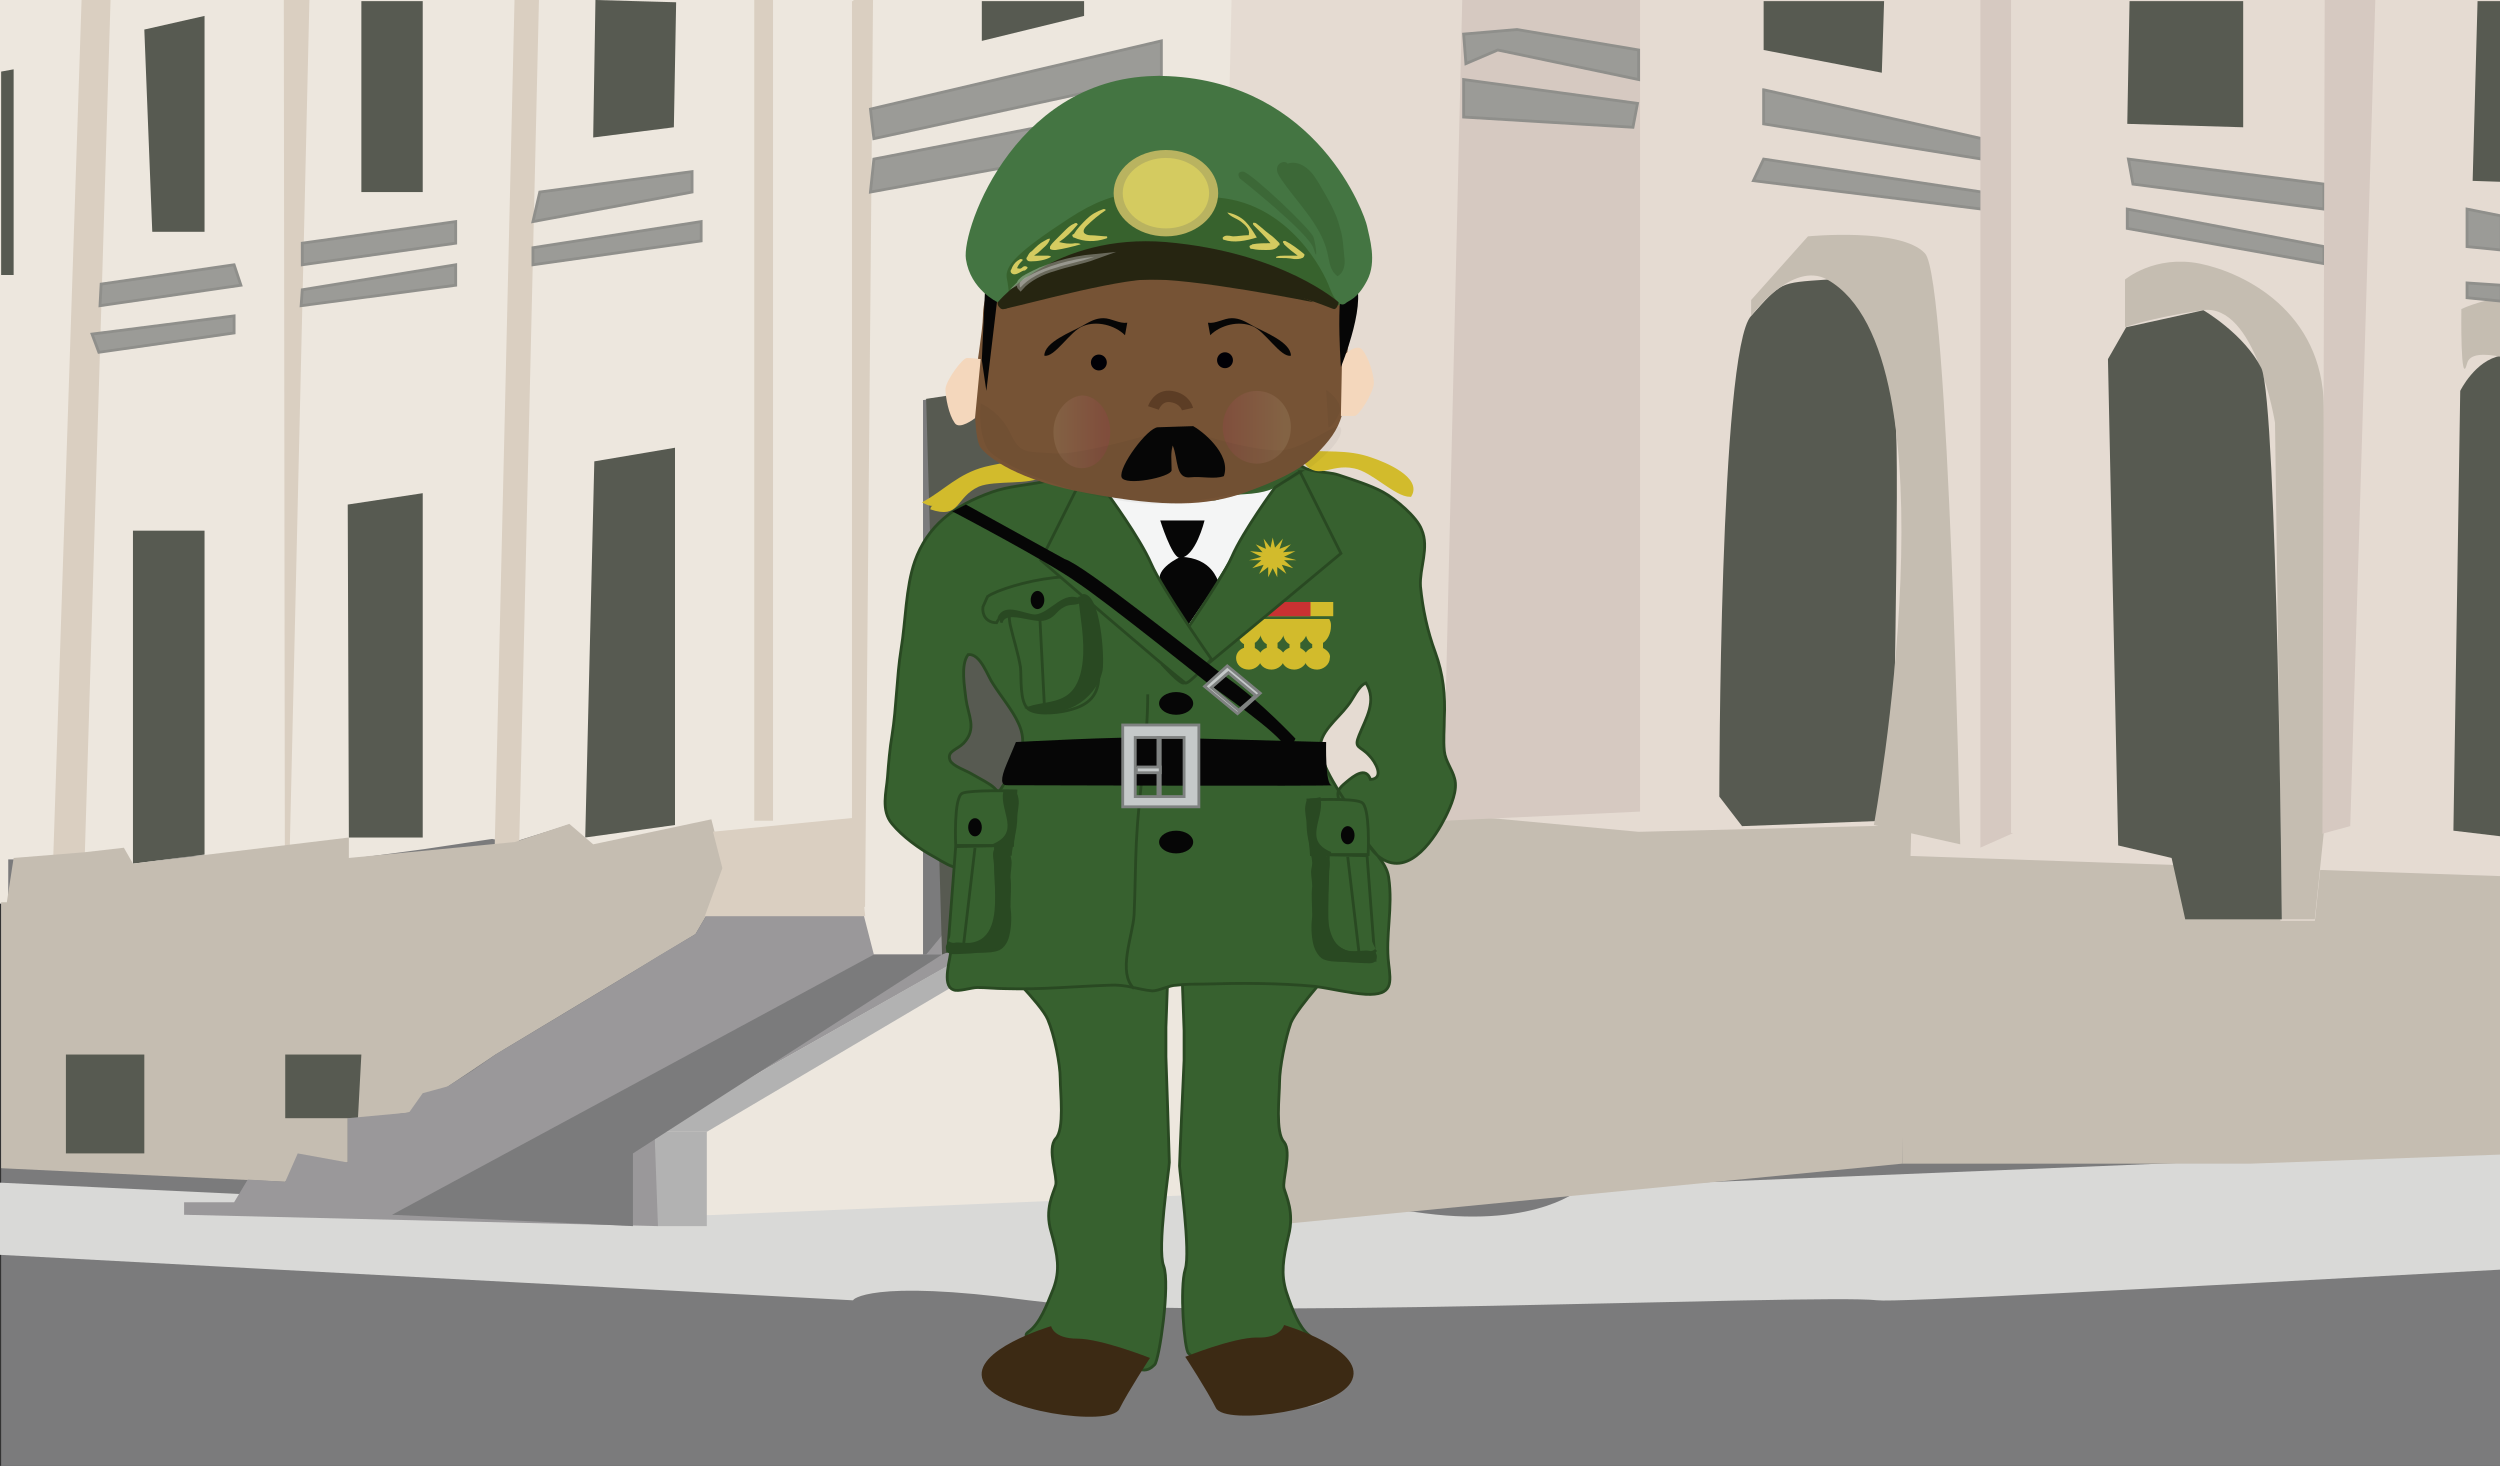 <svg xmlns="http://www.w3.org/2000/svg" id="Capa_1" x="0" y="0" version="1.0" xml:space="preserve" viewBox="0 0 220 129"><rect x="0" y="0" width="220" height="129" fill="#333333" stroke="none"/><style>.st0{fill:#7b7b7c}.st1{fill:#e5dbd2;stroke:#e5dbd2;stroke-width:.25}.st3{fill:#c5bdb1}.st5{fill:#575a51}.st6,.st7{fill:#dacfc1;stroke:#dacfc1;stroke-width:.25}.st7{fill:#9b9b97;stroke:#8f8f8b}.st9{fill:#b2b2b2}.st10,.st11{fill:#d6c9c1;stroke:#d6c9c1;stroke-width:.25}.st11{fill:#37612f;stroke:#294922}.st12{fill:#3c2a14}.st14{fill:#d2bb2c;stroke:#d2bb2c;stroke-width:.25}.st17{fill:#060606}.st18{fill:#c5c9c9;stroke:#7f8281;stroke-width:.25}.st24{opacity:4.000000e-02;enable-background:new}.st25{fill:#000006}.st27{fill:#294922;stroke:#294922;stroke-width:.25}.st31{fill:#d4cb60}.st32{fill:#262511}.st33{opacity:.25;fill:#26431b;enable-background:new}</style><switch><g><path d="M.1.1h220V129H.1V.1z" class="st0"/><path d="M220.1.1h-97.5l4.5 79.7 38 3.3 55-.1V.1z" class="st1"/><path d="M144.1.1l-.4 69.9.5 3.2 9.1-.6v-4.7L154.8.1h-10.7z" class="st1"/><path d="M154.7.1l-.6 27.7 1.1-2.1s3.1-2.2 5.6-2.2 4.5 6.4 5.6 11.1 1 38.1 1 38.1l2 1.7h5l1-74.3h-20.7zm61.2 73.1l3.6 7.7h.6V.1H217l-1.1 73.1z" class="st1"/><path fill="#d9d9d7" stroke="#d9d9d7" stroke-width=".25" d="M220.1 101.3l-80.8 3.3s-3.8 3.6-13.9 2.3c-10.1-1.4-19.6-1.8-19.6-1.8l-43.7-.5-4.9 2.3L0 104.2v6.1l75 4s1.4-1.9 15.5 0 69.6-.6 74.7 0c1.4.2 23.8-1 54.9-2.7v-10.3h0z"/><path d="M220.1 77.1l-52.7-1.8v27.1h30.7l22-.8V77.1z" class="st3"/><path fill="#ede7de" stroke="#ede7de" stroke-width=".25" d="M.1.1v79.3h.5v-3.9h4.1l3.1-.6 1.5.6 1.5-.9v1.5l6-.9 6.3-.3 7.5-1.2v1.8l6.7-.9 6-.9 1.8.3 4.8-1.5 2.1 1.8 7.8-.9 6.9-.3 7.2-.9L76.6 84h4.5V35.1L95 33l1.2 13.3-2.4.3-.9 2.4h3.3v17.2s-.9 4.5-2.1 6.3-3 7.5-3 7.5L57.6 99.6l-.3 7.2h5.3l43.3-1.8 2.8-105H.1v.1z"/><path d="M.1 24.2h1.1V6.1l-1.1.2v17.9zM12.7 2.6l.7 17.8H18v-19l-5.3 1.2zm-1 44.1V76l6.3-.8V46.7h-6.3zM31.8.1h5.4v16.8h-5.4V.1zm-1.2 44.3l.1 29.3h6.5V43.4l-6.6 1zM52.4 0l-.2 12.1 7.1-.9.2-11-7.1-.2zm-.1 40.6l-.8 33.1 7.9-1.1V39.4l-7.1 1.2zM86.4.1v3.5l9-2.2V.1h-9z" class="st5"/><path d="M66.5.1h1.4v72h-1.4V.1zm8.6 0V76l.9 3.8.7-79.7h-1.6zM45.4.1L43.6 77h1.9L47.3.1h-1.9zM27.1.1h-2l.1 82.1L27.1.1zM7.3.1L4.7 78.8l2.5 1L9.6.1H7.3z" class="st6"/><path d="M52.2 74.3l-2.1-1.8-4.8 1.6-14.6 1.4v-1.8l-19 2.3-.8-1.4-3.5.4-6.2.5-.6 3.9H.1v23.4l25 1.2 1.1-1.4 4.4-.3v-3.9h1.9l3.5-.5 7.6-5.1 17.6-10.6 1.4-2.4 1.1-3.4-1.1-4.3-10.4 2.2z" class="st3"/><path d="M31.8 92.8l-.3 5.6h-6.4v-5.6h6.7zm-26 0h6.9v8.7H5.8v-8.7z" class="st5"/><path d="M102.2 3.6v3.1l-25.3 5.5-.3-2.6 25.6-6zm0 5.5v3.1l-25.6 4.7.3-2.9 25.3-4.9zm-41.3 6v1.8l-14 2.6.6-2.6 13.4-1.8zm.8 4.4v1.7l-14.8 2.1v-1.5l14.8-2.3zm-21.6 0v1.9l-13.5 1.9v-1.9l13.5-1.9zm0 3.8v1.8l-13.6 1.8.1-1.4 13.5-2.2zm-19.5 4.5v1.5L8.7 31l-.6-1.6 12.5-1.6zm0-4.5l.6 1.8-12.4 1.8.1-1.9 11.7-1.7z" class="st7"/><path fill="#9a989a" d="M16.2 106.9v-1.1h4.4l1.2-2 3.3.2 1.1-2.5 4.4.8v-3.9l5.4-.5 1.2-1.7 2.2-.6 2.2-1.4 2-1.4 6-3.6 5.8-3.5 2.6-1.6 3.2-1.9 1-1.7H76l.9 3.5h4.6l2.9-3.5h7L57.6 99.6l.6 7.3-.3 1-41.7-1z"/><path d="M75.1 72.1l.9 8.4H62.2l1.5-4.1-.8-3.1 12.2-1.2z" class="st6"/><path d="M93 81.4L62.2 99.6h-4.6l33-18.7 2.4.5z" class="st9"/><path d="M108.5.1L106.9 70H127L129.1.1h-20.6z" class="st1"/><path d="M109.7 70h-2.8l-1 38.4 61.5-6 .8-29.8-24 .6-34.5-3.2z" class="st3"/><path d="M128.8.1l-1.7 72 17.1-.8V.1h-15.4z" class="st10"/><path d="M128.8 3l4.7-.4 10.7 1.8V7l-12.4-2.6-2.8 1.2-.2-2.6zm14.9 8.2l-14.9-.9V7l15.3 2.1-.4 2.1zm11.5-3.3l19.2 4.3V14l-19.2-3.1v-3zm0 6.1l19.2 2.9v1.5l-20.1-2.5.9-1.9z" class="st7"/><path d="M155.2.1v4.3l10.4 2 .2-6.3h-10.6zm-1.9 72.6l13.2-.5s.7-32.3.3-35c-.3-2.6-1.6-12.9-6-12.6-4.3.3-4 .2-6.7 3.2-2.8 3-2.8 42.3-2.8 42.3l2 2.6z" class="st5"/><path d="M174.4.1v74.3l2.7-1.2V.1h-2.7z" class="st10"/><path d="M177.1.1v73.1l3.6 1.2 1.7 1.1 3.9-1.1v-1.8L187.5.1h-10.4z" class="st1"/><path d="M187 .1v28.7s3.8-1.7 6.8-1.5c3.1.2 6.4 6.3 6.4 9.9 0 3.6.6 43.7.6 43.7h2.8l.8-7.7 2.2-.5L207.8.1H187z" class="st1"/><path d="M204.5 16.2v2.2l-16.8-2.2-.4-2.2 17.2 2.2zm0 5.5v1.5l-17.3-3.1v-1.7l17.3 3.3z" class="st7"/><path d="M187 24.6s2.6-2.2 6.6-1.4c3.9.8 10.8 4.2 10.9 12.6.1 8.4 0 37.4 0 37.4l-.8 7.7h-2.9l-.6-43.7s-1.7-10.6-6.4-9.9-6.8 1.5-6.8 1.5v-4.2z" class="st3"/><path d="M187.4.1l-.2 10.8 10.2.3V.1h-10zm4.9 80.8h8.5s-.4-45.5-1.8-48.5c-1.5-3-5.1-5.1-5.1-5.1l-6.8 1.5-1.6 2.8.9 42.8 4.7 1.1 1.2 5.4zM220.1 16V.1h-3v15.8l3 .1z" class="st5"/><path d="M208.9.1l-2.2 72.5 5.8.6h3.4l2-73.1h-9z" class="st1"/><path d="M220.1 31.3c-2.3.4-3.6 3.1-3.6 3.1l-.6 38.7 4.2.5V31.3z" class="st5"/><path d="M220.1 26.2c-2.1.3-3.5 1-3.5 1s-.1 7.1.5 4.8c.2-.9 1.5-.9 3-.6v-5.2z" class="st3"/><path d="M81.5 35.1L95.4 33l1.2 13.2v20l-6 14.7-7.7 3.1-1.4-48.9z" class="st5"/><path d="M57.6 99.6h4.6v8.3h-4.3l-.3-8.3z" class="st9"/><path d="M76.9 84l-42.4 22.9 21.2 1v-6.4L82.9 84h-6z" class="st0"/><path d="M204.7.1l-.2 73.1 2.2-.6L208.9.1h-4.2z" class="st10"/><path d="M220.1 25.1l-3-.2v1.3l3 .3v-1.4zm0-6.1l-3-.6v3.3l3 .3v-3z" class="st7"/><path d="M154.1 27.8s3.6-4.9 6.7-3.2c11.7 6.6 4.1 48 4.1 48l7.6 1.7s-1-49.8-3.1-52c-2.1-2.3-10.3-1.5-10.3-1.5l-5 5.6" class="st3"/><path d="M117.6 84.9s-3.4 3.7-4 5.1c-.5 1.4-1 4-1 5.2s-.4 4.5.4 5.3c.7.9-.2 3.4 0 4.1s.9 2.1.4 4.1c-.5 2.1-.7 3.4-.2 5 .5 1.5 1.1 3.1 2 3.8.9.7-1.8 1.4-2.3 1.9s-6.1 1.2-6.6 1.4c-.5.2-1.3-1.4-1.7-1.7-.4-.3-.8-5.8-.3-7.4.5-1.5-.5-8.6-.5-9.1s.4-9.3.4-9.3v-2.6l-.2-5.6s4.7.8 7.2.6c2.4-.1 6.4-.8 6.4-.8zm-29.8-.3s3.8 3.7 4.4 5.1 1.1 4 1.1 5.2.4 4.5-.4 5.3c-.8.9.2 3.4 0 4.1s-1 2.1-.4 4.1c.6 2.1.8 3.4.2 5-.6 1.5-1.2 3.1-2.2 3.8-1 .7 2 1.4 2.5 1.9.6.5 6.7 1.2 7.3 1.4.6.2 1-.1 1.3-.4.4-.3 1.4-7.1.8-8.7-.6-1.5.5-8.6.5-9.1s-.3-9.3-.3-9.3v-2.6l.2-5.6s-5.2.8-8 .6c-2.6 0-7-.8-7-.8z" class="st11"/><path d="M92.5 116.7s-7.1 2.1-6 4.8c1 2.7 11.2 4.1 12 2.5s2.7-4.5 2.7-4.5-4.3-1.7-6.4-1.7-2.3-1.1-2.3-1.1z" class="st12"/><path fill="#fff" d="M115.3 123.4c1.5.3 1.7-2.6 1.7-3.5 1.7 1.7.5 3.6-1.9 3.9" opacity=".13"/><path d="M113 116.6s7.1 2.1 6 4.8c-1 2.7-11.2 4.1-12 2.5s-2.7-4.5-2.7-4.5 4.2-1.7 6.3-1.7c2.1.1 2.4-1.1 2.4-1.1z" class="st12"/><path d="M91.8 42.4c-1.5.3-3.1.4-4.5.9-3.4 1.2-5.7 3-6.8 6.1-.8 2.3-.8 5.3-1.2 7.7-.4 2.5-.4 5.1-.8 7.6-.2 1.2-.3 2.4-.4 3.7-.1 1.3-.6 2.9.4 4.1.9 1.1 2.4 2.2 3.7 2.9 1.9 1.1 2.3 1.5 3.6-.4.9-1.2 1.7-2.4 2.1-3.7.5-1.9-.7-2.2-2.4-3.2-.5-.3-1.7-.7-1.9-1.2-.3-.8.6-.9 1.2-1.5 1.2-1.3.4-2.4.2-3.9-.1-1-.5-3 .2-3.9 1.1-.1 1.7 1.9 2.2 2.6.7 1.1 1.7 2.3 2.2 3.4 1.3 2.7-.9 4.5-2.1 6.8s-2.7 4.4-3.3 6.9c-.5 2-.4 4-.5 6.1 0 .9-.9 3.3.2 3.7.4.2 1.6-.2 2.1-.2.8 0 1.6.1 2.5.1 3 .1 6.1-.2 9.1-.3 1.5-.1 2.6.4 3.8.5.6 0 1.5-.5 2.1-.5.8-.1 1.6-.1 2.4-.1 3.2-.1 6.6-.1 9.8.2 1.5.2 3 .6 4.5.7 2.4.1 2.2-1 2-2.7-.3-2.5.4-4.9 0-7.6-.2-1.4-1.6-2.4-2.3-3.7-.6-1.4-1.3-2.7-2.1-3.9-.6-1-1.5-2.5-1.6-3.6-.2-1.5 1.5-2.7 2.4-3.9.5-.6.9-1.7 1.6-2 1 1.6 0 3.1-.6 4.6-.5 1.2.1.9.9 1.8.5.5 1.4 2 .1 2.1-.4-1.2-1.5-.3-2.1.2-1 .8-.9 1.1-.4 2.3.4.8 1 1.3 1.5 2 .6.8 1 1.8 1.9 2.4 2.6 1.8 4.9-2 5.7-3.6.5-1 1.1-2.4.8-3.4-.2-.8-.8-1.5-.9-2.4-.1-1 0-1.9 0-2.9.1-2-.1-3.9-.8-5.8-.7-1.9-1.1-3.8-1.3-5.8-.1-1.6.8-3.4.1-5-.4-1.1-2.3-2.7-3.4-3.3s-2.7-1.1-3.9-1.5c-.6-.2-1.2-.2-1.8-.3-1.1-.2-1.1-.2-2-.9-1.2-.8-2.4-1.2-3.9-1.3-2.7-.1-5.7-.1-8.3.4-1.4.3-2.5.4-4 .4-1.3 0-2.3.1-3.3.9-1.1.2-1.4 1.2-2.7 1.4z" class="st11"/><path d="M109.2 53.1h8v1h-8v-1z" class="st14"/><path fill="#ca3232" stroke="#ca3232" stroke-width=".25" d="M111.7 53.1h3.5v1h-3.5v-1z"/><path d="M116.3 57.1v-.6c.4-.2.7-.8.7-1.4 0-.2 0-.3-.1-.5H115v1.1c.1.5.3.8.6.9v.5c-.4.1-.7.4-.7.8 0 .5.4.9 1 .9.5 0 1-.4 1-.9.1-.3-.2-.6-.6-.8z" class="st14"/><path d="M114.3 57.1v-.6c.4-.2.7-.8.7-1.4 0-.2 0-.3-.1-.5H113v1.1c.1.5.3.8.6.9v.5c-.4.1-.7.4-.7.8 0 .5.4.9 1 .9.5 0 1-.4 1-.9.1-.3-.2-.6-.6-.8z" class="st14"/><path d="M112.3 57.1v-.6c.4-.2.7-.8.7-1.4 0-.2 0-.3-.1-.5H111v1.1c.1.5.3.8.6.9v.5c-.4.1-.7.4-.7.8 0 .5.4.9 1 .9.5 0 1-.4 1-.9.1-.3-.2-.6-.6-.8z" class="st14"/><path d="M110.3 57.1v-.6c.4-.2.7-.8.7-1.4 0-.2 0-.3-.1-.5H109v1.1c.1.5.3.8.6.9v.5c-.4.1-.7.4-.7.8 0 .5.4.9 1 .9.5 0 1-.4 1-.9.1-.3-.2-.6-.6-.8z" class="st14"/><path fill="#f4f5f5" d="M96.7 43l2.6.7s6.4.1 7.2.3c.8.2.8-.4 2.9-.5s2.8-.6 2.8-.6l-7.7 12.3L96.7 43z"/><path d="M81.9 44.7c2.6.9 2-1 4.2-2 1.5-.6 4.6-.1 5.6-.9-.4-1.7-3.7-.9-5-.6-2.3.6-3.5 2-5.3 3 .2.1.4.2.7.2" class="st14"/><path d="M96 52.3c.1 2.4.8 4.7.7 7.1 0 1.5-.6 2.5-2.3 3-.9.3-3.1.6-3.9 0s-.6-2.8-.7-3.7c-.2-1.2-.6-2.4-.9-3.7-.3-1.7.1-1.8 2.1-1.9 1.4-.1 2.8-.3 4.2-.4m5.8 8.4c0 4.4-.8 8.7-1 13-.1 2.1-.1 4.3-.2 6.4-.1 1.8-1.5 5.1 0 6.5" class="st11"/><ellipse cx="103.5" cy="61.9" class="st17" rx="1.5" ry="1"/><ellipse cx="103.5" cy="74.1" class="st17" rx="1.5" ry="1"/><path d="M102.1 45.8h3.9s-.8 3.3-2.2 3.3c-.7-.1-1.7-3.3-1.7-3.3z" class="st17"/><path d="M103.9 49s-2.3 1-1.8 2.3c.4 1.3 2.4 3.8 2.4 3.8l2.7-4c-.1 0-.5-2-3.3-2.1z" class="st17"/><path d="M114.6 40.3c1.3 2.1 2.3.3 4.6.8 1.6.3 3.6 2.5 4.9 2.5.9-1.5-2.2-2.8-3.4-3.2-2.2-.8-4.1-.4-6.3-.7 0 .2.2.4.4.6" class="st14"/><path d="M116.7 65.3s-.1 3.8.5 3.8c.5.1-28.1 0-28.6 0s-.6-.5 0-1.9.8-1.9.8-1.9 9.1-.5 12.7-.4c3.4.1 14.6.4 14.6.4z" class="st17"/><path d="M98.8 63.8V71h6.7v-7.2h-6.7zm5.4 6.3h-4.3v-5.2h4.3v5.2z" class="st18"/><path d="M101.9 64.9h.2v5.2h-.2v-5.2z" class="st18"/><path d="M100 67.5h2.1v.5H100v-.5z" class="st18"/><path d="M114.4 41.5l3.6 7.2s-12.2 10.2-13.8 11.4c-.3.2-1.9-1.6-1.9-1.6s5.1-7.2 6.1-9.5 3.8-6.1 3.8-6.1l2.2-1.4zm-27.5 11c1.5-1.1 10.8-3.4 9.8.2-.8.1-1.7-.1-2.5.1-1.1.3-1.3 1.1-2.2 1.4-1.4.5-3.4-1.2-4.3.6-.9 0-1.3-.7-1.2-1.4l.4-.9z" class="st11"/><path d="M95.2 42.1l-3.6 7.2s11 9.5 12.7 10.8c.3.2 2.3-2.1 2.3-2.1s-4.3-6.1-5.3-8.4-3.8-6.1-3.8-6.1l-2.3-1.4z" class="st11"/><path d="M83.8 45s8.4 4.4 10.9 6.2c2.6 1.7 11.8 9.1 11.8 9.1s6.5 4.5 6.6 5.5.9-.8.9-.8-3-3.2-5.8-5.2-12.8-10.1-14.5-10.6L85 44.4l-1.2.6z" class="st17"/><path d="M108 58.6l-2 1.8 2.9 2.4 2-1.8-2.9-2.4zm-1.4 1.9l1.5-1.3 2.4 2-1.5 1.3-2.4-2z" class="st18"/><path fill="#765335" d="M85.8 33.3s-.2 5.2.5 6.1c.7.9 3.3 2.9 9.4 4 7 1.3 10.4 1.1 13.7 0 2.8-1 5-2 6.3-3.3s2-2.2 2.4-3.6c.4-1.4.7-2.7.3-3.1-.3-.4.8-5.9.8-6.8 0-4.7-11.3-10.1-17.2-10.6-5.6-.4-15.5 6-15.5 11.8 0 1.1-.7 5.5-.7 5.5z"/><path fill="#f4d7bc" d="M85.8 36.8s-1.4 1.1-1.8.4c-.5-.7-.8-2.2-.8-3 .1-.8 1.5-2.7 1.9-2.7s1.2.1 1.2.1l-.5 5.2zm32.3-5.4s1.3-1.3 1.8-.6c.5.6 1 2.1 1 2.9 0 .8-1.3 2.9-1.7 2.9H118l.1-5.2z"/><path fill="#765335" stroke="#5c3d25" d="M101.5 35.9s.4-1.2 1.6-1 1.4 1.1 1.4 1.1"/><linearGradient id="SVGID_1_" x1="1096.809" x2="1094.563" y1="-730.937" y2="-730.937" gradientTransform="matrix(2.263 0 0 -2.263 -2384.697 -1616.402)" gradientUnits="userSpaceOnUse"><stop offset="0" stop-color="#da1475"/><stop offset="1" stop-color="#fbf3c9"/></linearGradient><path fill="url(#SVGID_1_)" d="M92.7 38c0 1.8 1.1 3.2 2.5 3.2s2.5-1.4 2.5-3.2c0-1.7-1.1-3.2-2.5-3.2-1.3.1-2.5 1.5-2.5 3.2z" opacity=".1"/><linearGradient id="SVGID_2_" x1="1101.139" x2="1103.76" y1="-730.76" y2="-730.76" gradientTransform="matrix(2.263 0 0 -2.263 -2384.697 -1616.402)" gradientUnits="userSpaceOnUse"><stop offset="0" stop-color="#da1475"/><stop offset="1" stop-color="#fbf3c9"/></linearGradient><ellipse cx="110.6" cy="37.6" fill="url(#SVGID_2_)" opacity=".1" rx="3" ry="3.2"/><path d="M103.7 37.5s-8.3 2.6-10.9 2.4c-2.6-.2-3 .1-3.9-1.8-.9-1.9-2.6-2.6-2.6-2.6s-.3 2.4.6 4c.9 1.5 10.5 5.7 17.5 4.7 7-1.1 8.6-1.3 10.7-2.9 2.1-1.6 3.1-2.9 2.9-3.6-.2-.7-2.2 1.1-4.5 1.8-2.4.7-9.7-1.8-9.8-2z" class="st24"/><path d="M116.7 34.3l.2 3.3s.3.1.9-1.1c.6-1.1-1.1-2.2-1.1-2.2z" class="st24"/><circle cx="96.7" cy="31.9" r=".7" class="st25"/><circle cx="107.8" cy="31.7" r=".7" class="st25"/><path d="M86.7 25.1c6-13.1 27.3-12.3 32.2-.6-3.4-2-6.1-4.7-9.1-4.6-1.8.1-3.5 1.7-6.1 3.4-5.1-1.9-2.8-5.1-8-2.9-2.6 1.1-7.4 2.9-7.9 5.6l-1 8.4-.4-2.7.3-6.6zm15.2 12.5c-.9 0-3.5 3.5-3.2 4.4.3.8 4.3 0 4.4-.6 0-1-.1-1.5.1-2.2.5 1.2.2 3 1.6 2.8.9-.1 2.1.2 2.9-.1.7-2-2.1-4.1-2.7-4.4" class="st17"/><path d="M118 32.3s2.6-6.3 1-7.9c-1.7-1.6-1 7.9-1 7.9z" class="st17"/><path fill="#d2bb2c" d="M112 47.3l.2.9.7-.8-.3.9 1-.4-.7.7 1.1-.1-1 .5 1.1.3H113l.8.7-1-.3.4.8-.8-.6v.9l-.4-.8-.4.8v-.9l-.8.6.4-.8-1 .3.8-.7h-1.1l1.1-.3-1-.5 1.1.1-.6-.7.9.4-.2-.9.6.8.2-.9z"/><path d="M115.1 70.4l.3 4.8h5s.2-4.3-.6-4.6c-.8-.4-4.7-.2-4.7-.2zm.5 4.8l.5 8.6s.8.7 2 .7h2.9l-.7-9.2-4.7-.1z" class="st11"/><ellipse cx="118.6" cy="73.5" class="st17" rx=".6" ry=".8"/><path d="M116.9 75.2s-.3 6.9 0 7.3c.3.5 1.1 1.2 1.8 1.3.7.1 1.5-.1 1.8 0s.6-.2.6-.2m-2.5-8.2l1 8.5" class="st11"/><path d="M115.5 75.3c.4 0 1.1-.1 1.3.3.2.3 0 1 0 1.4 0 .9-.1 1.8-.1 2.6 0 1.6.1 4.1 2.4 4.3h1.3c.3 0 .4-.1.6.1.1.2 0 .5-.2.6s-1.1 0-1.4 0c-.5 0-1-.1-1.5-.1s-.9 0-1.4-.2c-.4-.2-.7-.8-.8-1.2-.2-.8-.2-1.7-.1-2.5 0-.9-.1-1.8 0-2.6 0-.4-.1-.9-.1-1.3 0-.2.1-.5.1-.7.1-.3.1-.4-.1-.7" class="st27"/><path d="M117.1 75.1c-2.6-1.1-.7-3-1-4.8-.8.2-1-.1-1.1.6-.1.5.1 1.1.1 1.6 0 1.2.4 2.2.5 3.4" class="st27"/><path d="M89.4 69.6l-.3 4.8h-5s-.2-4.3.6-4.6c.7-.3 4.7-.2 4.7-.2zm-.6 4.8l-.5 8.6s-.8.7-2 .7h-2.9l.7-9.2 4.7-.1z" class="st11"/><ellipse cx="85.8" cy="72.8" class="st17" rx=".6" ry=".8"/><path d="M87.6 74.5s.3 6.9 0 7.3c-.3.5-1.1 1.2-1.8 1.3-.7.1-1.5-.1-1.8 0s-.6-.2-.6-.2m2.4-8.3l-1 8.5" class="st11"/><path d="M88.9 74.5c-.4 0-1.1-.1-1.3.3-.2.3 0 1 0 1.4 0 .9.1 1.8.1 2.6 0 1.6-.1 4.1-2.4 4.3H84c-.3 0-.4-.1-.6.1-.1.2 0 .5.2.6s1.1 0 1.4 0c.5 0 1-.1 1.5-.1s.9 0 1.4-.2c.4-.2.7-.7.8-1.2.2-.8.2-1.7.1-2.5 0-.9.1-1.8 0-2.6 0-.4.1-.9.1-1.3 0-.2-.1-.5-.1-.7-.1-.2 0-.4.1-.7" class="st27"/><path d="M87.4 74.4c2.6-1.1.7-3 1-4.7.8.2 1-.1 1.1.6.1.5-.1 1.1-.1 1.6 0 1.2-.4 2.2-.5 3.4" class="st27"/><ellipse cx="91.3" cy="52.8" class="st17" rx=".6" ry=".8"/><path d="M95 52.5c.2 1.9.6 3.8.4 5.7-.1 1-.4 2.2-1.2 2.9-1 .9-2.5.8-3.7 1.2 2.9 1 5.8-.7 6.4-3.3.2-1.2-.2-6.7-1.6-6.6" class="st27"/><path d="M87.9 54.4c.5-1.3 2.3-.2 3.2-.2 1.4-.1 2.6-2.3 4-1.3-.4.3-1 .1-1.5.4-.8.4-.8 1-1.8 1.2s-3.4-1-3.7.3" class="st27"/><path d="M91.5 54.2l.4 7.8" class="st11"/><path d="M99 29.5c-.9-.9-2.5-1.3-3.7-.8-1.1.4-2.5 2.8-3.4 2.6 0-1.2 2.4-2.1 3.3-2.6.7-.4 1.2-.7 1.9-.7s1.4.5 2.1.4m7.3 1.1c.9-.9 2.5-1.3 3.7-.8 1.1.4 2.5 2.8 3.4 2.6 0-1.2-2.4-2.1-3.3-2.6-.7-.4-1.2-.7-1.9-.7s-1.4.5-2.1.4" class="st17"/><path fill="#37622d" d="M97.8 22.5c-1.7.2-3.5.4-5.1 1.1-1.2.5-2.2 1.2-3.3 1.9-.4.2-.7.5-1.1.7-.4-1.2-.1-2.5.6-3.5.7-1.1 1.7-2 2.8-2.7 5.5-3.8 13.5-4.5 19.7-1.8.6.3 1.2.6 1.8 1 .6.4 1.1.9 1.5 1.5 1.6 1.8 2.7 4 3.2 6.2-5.1-2.3-10.5-4.7-16.2-4.6-1.2-.1-2.6 0-3.9.2z"/><path fill="#447542" d="M87.8 26.6s-2.4-1.1-2.8-3.8 4.6-16.7 17.8-16.1 17.3 12.2 17.5 13.2.9 3.1 0 4.8-1.6 1.7-1.9 2c-.4.3-.9-.1-1.4-1.4-.5-1.4-3.5-7.3-9.7-7.9-6.2-.6-8.6-1.2-13.2 1.8s-5.7 4.2-5.5 5.3c.2 1 .3 2.2 0 2.3-.3.1-.8-.2-.8-.2z"/><ellipse cx="102.6" cy="17" fill="#b9b360" rx="4.6" ry="3.8"/><ellipse cx="102.6" cy="17" class="st31" rx="3.8" ry="3.1"/><path d="M87.8 26.6s5-6.1 14.8-5.3c10.3.9 15.2 5.3 15.2 5.3s-.1.6-.4.6-5.2-2.6-15.4-2.6c-9.6 0-13.3 2.8-13.8 2.6s-.4-.6-.4-.6z" class="st32"/><path d="M118.3 22.6c-.1-.9-.1-1.7-.4-2.6-.3-1.3-1.1-2.6-1.8-3.8-.3-.5-.6-1-1.1-1.4s-1.1-.6-1.7-.4c-.2-.3-.8-.1-.9.3s.1.7.3 1c1.4 2.1 3.5 4 4.1 6.5.2.8.2 1.6.9 2.1.6-.3.7-1.1.6-1.7z" class="st33"/><path d="M88 27.1c.2-.1 5.4-3.8 14.8-3.1s12.8 2.6 12.8 2.6-10.9-2.2-14.9-2c-3.9.3-12.3 2.7-12.5 2.6l-.2-.1z" class="st32"/><path d="M97.4 20.8c.1.1 0 .2-.1.2-.9.3-1.9.3-2.8-.1 0 0-.1 0-.1-.1-.1-.1 0-.2.1-.2.3-.5.7-.9 1.1-1.3s.9-.7 1.5-.9c.1 0 .2 0 .2.1-.6.4-1.2.9-1.7 1.4-.2.2-.3.4-.2.6.1.1.3.2.5.2.5 0 1.1.1 1.5.1-.1-.1-.1-.1 0 0zm-7.9 2.8c.1-.3.3-.5.5-.7 0-.1-.1-.1-.2-.1s-.1.1-.2.1c-.3.2-.5.5-.6.8-.1.1-.1.3.1.4s.4 0 .6-.1.3-.2.5-.2c.1-.1.3-.2.2-.3-.1-.1-.3-.1-.4 0s-.2.2-.5.1m1.3-1.5c-.2.1-.3.3-.4.5-.1.1-.1.2 0 .3.1.1.2.1.3.1.6 0 1.3-.1 1.8-.4-.1-.1-.2-.1-.4-.1H91c.1-.1.3-.2.4-.3.4-.4.9-.7 1-1.2-.2 0-.3.1-.5.2-.4.2-.7.5-1.1.9z" class="st31"/><path d="M92.4 21.7v.2c.1.1.3.1.5.1.7-.1 1.5-.3 2.2-.5-.1-.1-.3-.1-.5-.1-.5.1-1 0-1.4-.1.6-.4 1.1-.9 1.6-1.5 0 0 .1-.1 0-.1 0-.1-.2-.1-.3 0-.3.1-.6.4-.8.6l-.8.8c-.2.2-.4.4-.5.6zm15.2-.8c0 .1 0 .2.1.2.9.3 1.9.1 2.9-.2-.3-.5-.6-1-1-1.4s-1-.7-1.6-.8c.3.4.8.5 1.2.8.4.3.8.7.7 1.1v.1h-.1c-.4 0-.9.1-1.3.1-.5-.1-.7-.1-.9.1z" class="st31"/><path d="M111.4 22c-.4 0-.8 0-1.2-.1-.1 0-.2 0-.2-.1-.1-.1 0-.2 0-.2.1 0 .2-.1.2-.1.5-.1 1.1-.1 1.6-.1-.4-.5-.9-1-1.4-1.5-.1-.1-.2-.2-.1-.3.1 0 .2 0 .3.1.4.3.7.6 1.1.9.3.2.6.5.8.7.1.1.1.1.1.2s0 .1-.1.1c-.2.4-.7.4-1.1.4zm2.8.5H113c-.2 0-.5 0-.7.1v.1h.2c.5 0 .9 0 1.4.1.3 0 .5 0 .7-.1.1 0 .2-.2.2-.3l-.1-.1c-.5-.4-1-.8-1.6-1.1h-.1c-.1 0-.1.1-.1.1 0 .1.1.1.1.2.4.4.8.7 1.2 1z" class="st31"/><path d="M109.1 15.7s6.2 4.9 6.5 6.2c.4 1.3.2-.3 0-1s-5.5-5.7-6.2-5.8c-.7 0-.3.6-.3.6z" class="st33"/><path fill="#fff" stroke="#fff" stroke-miterlimit="10" stroke-width=".5" d="M90.3 24.4c1.8-1 3.9-1.6 6-1.8-1.1.4-2.3.6-3.5 1-1.1.3-2.3.9-3 1.7-.1-.1-.1-.4 0-.5s.3-.3.5-.4z" opacity=".31"/></g></switch></svg>
